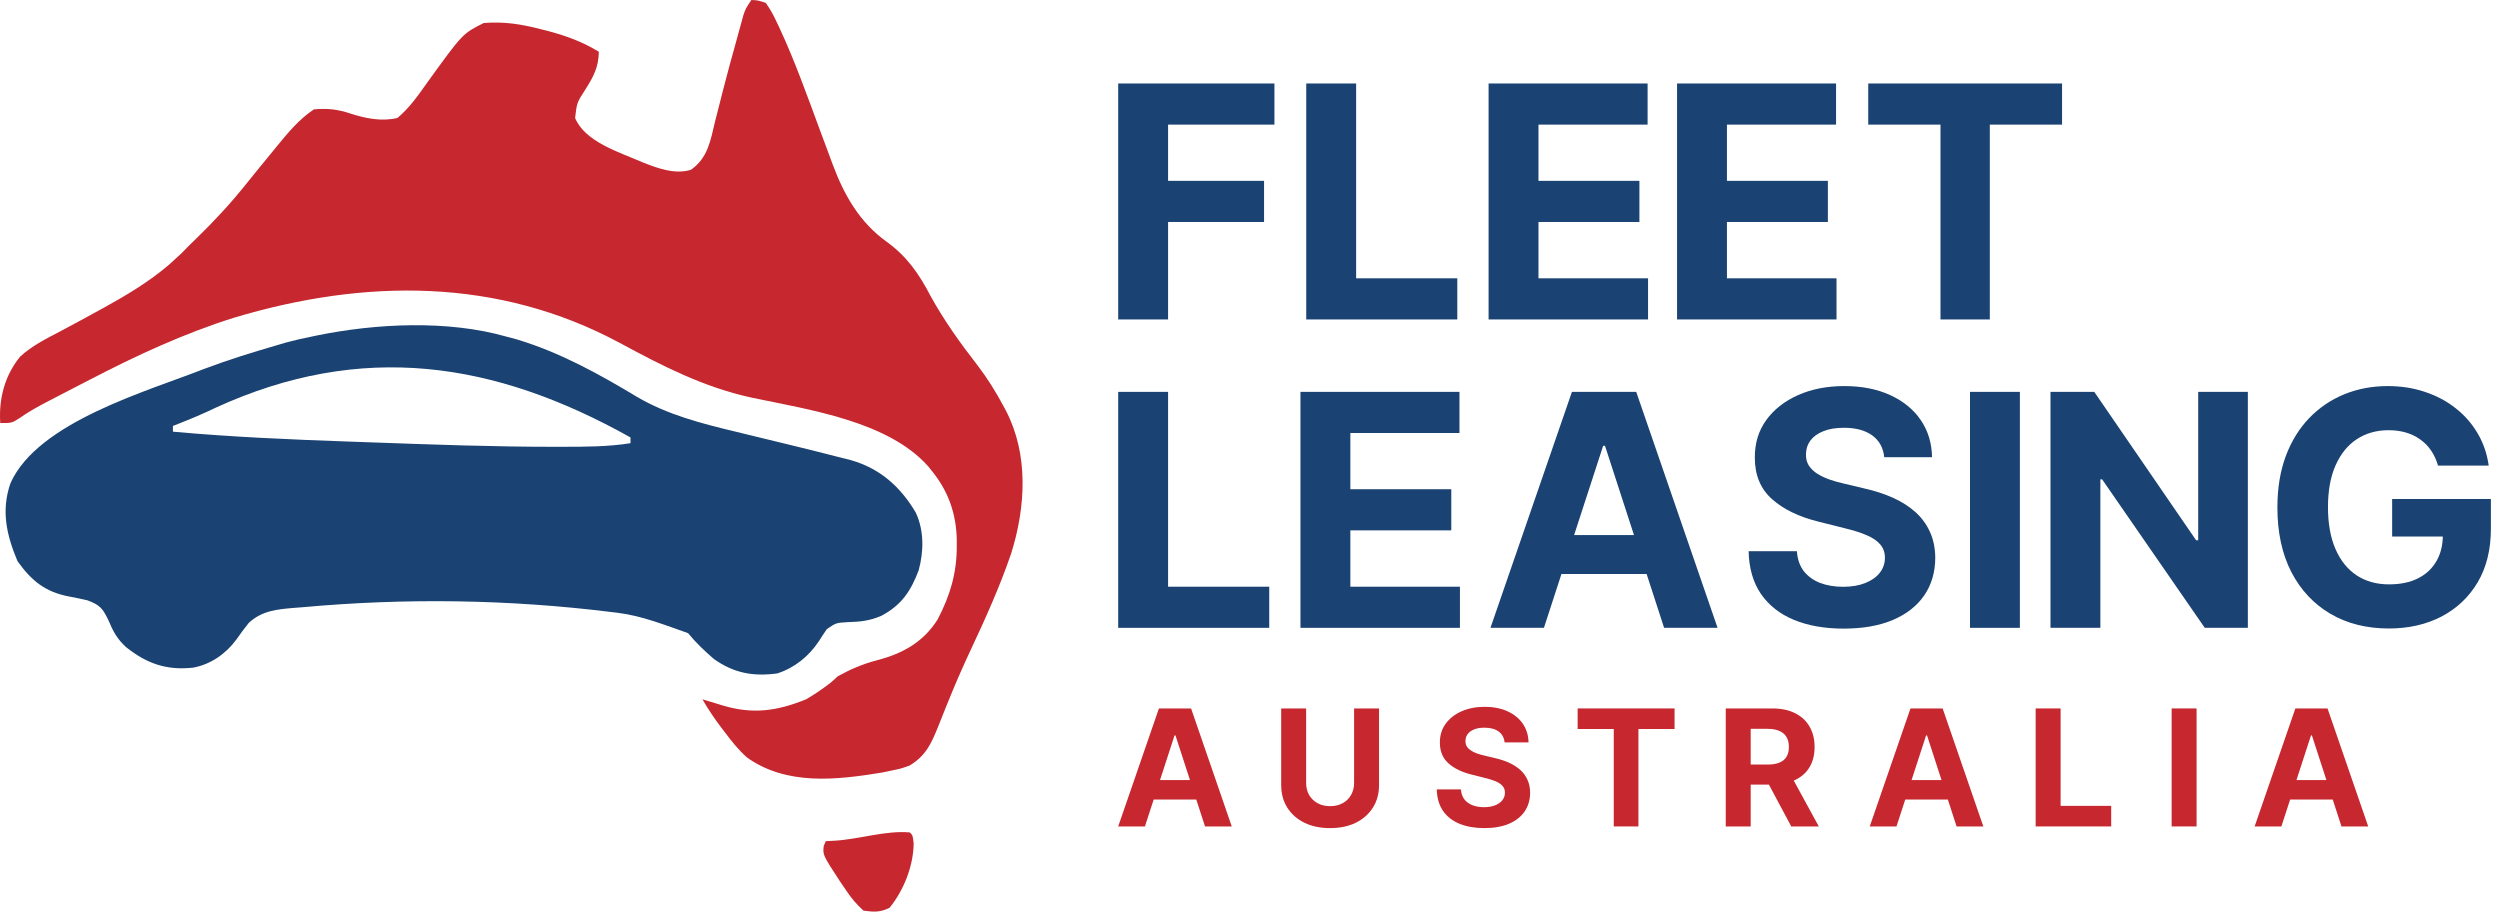 <svg width="863" height="315" viewBox="0 0 863 315" fill="none" xmlns="http://www.w3.org/2000/svg">
<path d="M259.373 0C261.628 0.097 261.628 0.097 264.34 0.993C265.862 3.157 266.912 5.014 268.004 7.389C268.335 8.079 268.666 8.77 269.007 9.482C274.501 21.27 278.833 33.593 283.358 45.775C284.071 47.693 284.786 49.609 285.504 51.525C286.147 53.243 286.784 54.965 287.413 56.689C291.389 67.33 296.691 76.723 306.065 83.449C313.1 88.515 317.281 94.594 321.246 102.208C325.905 110.657 331.56 118.567 337.483 126.167C340.828 130.558 343.632 135.039 346.238 139.889C346.566 140.496 346.894 141.102 347.231 141.727C355.164 156.987 354.071 175.104 349.032 191.123C345.157 202.456 340.249 213.352 335.163 224.184C332.635 229.587 330.232 235.012 327.983 240.538C327.504 241.709 327.026 242.879 326.533 244.086C325.617 246.345 324.714 248.61 323.828 250.88C321.4 256.847 319.592 260.856 314.013 264.256C310.92 265.358 310.92 265.358 307.742 265.995C306.7 266.215 305.659 266.435 304.587 266.662C288.742 269.271 271.628 271.246 257.887 261.505C254.966 258.903 252.639 256.012 250.308 252.894C249.882 252.337 249.455 251.781 249.016 251.208C246.622 248.051 244.452 244.846 242.485 241.407C243.491 241.712 243.491 241.712 244.518 242.024C245.847 242.425 245.847 242.425 247.204 242.835C248.079 243.1 248.955 243.365 249.858 243.638C260.073 246.626 268.411 245.41 278.249 241.407C280.792 239.932 283.143 238.373 285.494 236.611C287.19 235.446 289.177 233.459 289.177 233.459C293.649 231.012 297.767 229.205 302.712 227.933C311.555 225.634 318.783 221.666 323.722 213.746C328.032 205.421 330.302 197.81 330.28 188.444C330.279 187.71 330.277 186.977 330.275 186.221C330.081 177.474 327.464 169.804 321.96 162.925C321.467 162.305 320.974 161.685 320.466 161.047C306.615 145.37 279.103 141.397 259.679 137.31C242.96 133.696 228.861 126.423 213.93 118.369C171.942 95.799 126.008 96.166 80.968 109.617C63.584 115.047 47.014 122.749 30.881 131.135C30.019 131.579 29.157 132.023 28.268 132.48C25.453 133.931 22.64 135.388 19.829 136.847C18.945 137.304 18.062 137.761 17.151 138.232C13.525 140.128 10.009 141.999 6.674 144.375C4.058 146.036 4.058 146.036 0.084 146.036C-0.459 137.711 1.6 129.635 6.957 123.106C11.018 119.364 15.918 116.935 20.776 114.387C24.872 112.233 28.931 110.01 32.992 107.789C33.844 107.323 34.696 106.858 35.574 106.378C43.562 101.977 51.361 97.333 58.325 91.397L62.671 87.423C64.278 85.72 65.943 84.071 67.638 82.456C73.92 76.362 79.706 70.13 85.159 63.284C87.984 59.759 90.852 56.269 93.716 52.777C94.303 52.056 94.89 51.335 95.495 50.592C99.407 45.818 103.193 41.202 108.37 37.751C113.112 37.335 116.595 37.728 121.098 39.241C126.315 40.916 131.767 41.995 137.18 40.731C141.36 37.246 144.359 32.908 147.487 28.499C159.697 11.59 159.697 11.59 166.983 7.948C173.882 7.355 180.202 8.368 186.852 10.121C187.715 10.341 188.577 10.562 189.466 10.789C195.621 12.431 201.276 14.515 206.721 17.882C206.6 23.2 204.972 26.292 202.126 30.797C199.135 35.433 199.135 35.433 198.525 40.731C201.987 49.042 213.815 52.514 221.665 55.971C226.904 58.047 232.891 60.32 238.511 58.613C244.38 54.464 245.215 48.693 246.831 41.973C247.421 39.659 248.012 37.344 248.604 35.031C248.903 33.844 249.202 32.657 249.509 31.435C251 25.591 252.603 19.78 254.22 13.97C254.508 12.912 254.796 11.854 255.092 10.764C255.5 9.295 255.5 9.295 255.916 7.796C256.271 6.505 256.271 6.505 256.633 5.189C257.386 2.98 257.386 2.98 259.373 0Z" fill="#C7272E"/>
<path d="M109.282 115.83C129.844 111.62 154.605 110.412 174.93 116.233C176.102 116.548 177.273 116.863 178.481 117.188C193.092 121.567 206.805 129.104 219.82 136.964C230.386 143.168 242.154 146.192 253.971 149.017C255.377 149.361 256.784 149.705 258.19 150.05C262.224 151.039 266.263 152.016 270.301 152.991C276.28 154.441 282.257 155.899 288.211 157.45C290.028 157.921 291.849 158.374 293.67 158.827C303.752 161.671 310.87 168.03 316.158 177.007C319.025 183.234 318.907 190.364 317.12 196.876C314.328 204.228 311.186 208.864 304.237 212.582C300.259 214.306 296.849 214.665 292.529 214.77C288.597 215.009 288.597 215.009 285.447 217.157C284.484 218.523 283.563 219.918 282.68 221.336C279.23 226.54 274.261 230.57 268.314 232.466C259.992 233.584 253.326 232.367 246.458 227.499C243.242 224.719 240.202 221.86 237.517 218.558C229.542 215.787 221.6 212.562 213.24 211.542C212.567 211.458 211.894 211.375 211.201 211.289C175.59 206.889 140.123 206.375 104.396 209.617C103.498 209.686 102.599 209.756 101.674 209.828C95.681 210.327 90.48 210.768 85.889 215.011C84.383 216.891 82.939 218.823 81.57 220.804C77.934 225.725 72.722 229.369 66.645 230.479C57.478 231.445 50.797 229.137 43.609 223.462C40.379 220.565 39.007 217.875 37.338 213.901C35.38 209.93 34.447 208.845 30.237 207.25C28.133 206.742 26.027 206.324 23.901 205.923C15.582 204.346 10.91 200.5 6.044 193.721C2.219 184.607 0.343 176.22 3.623 166.775C13.114 145.642 50.728 135.117 70.644 127.283C78.79 124.208 87.096 121.643 95.454 119.213C96.548 118.889 97.642 118.566 98.769 118.232C101.626 117.452 104.472 116.814 107.376 116.233C108.319 116.033 108.32 116.033 109.282 115.83ZM217.648 151.003C170.753 124.736 124.788 117.675 74.406 140.758C70.162 142.812 65.866 144.61 61.48 146.335C60.871 146.572 60.281 146.801 59.691 147.03V149.017C79.863 150.841 100.041 151.714 120.278 152.428C123 152.524 125.722 152.619 128.444 152.716C149.43 153.47 170.416 154.239 191.418 154.237C192.749 154.234 192.749 154.234 194.054 154.232C201.992 154.224 209.784 154.246 217.648 152.991V151.003Z" fill="#1A4272"/>
<path d="M314.085 287.363C315.085 288.363 315.085 288.363 315.397 291.176C315.284 299.005 311.987 307.317 307.085 313.363C303.851 314.98 301.657 314.839 298.085 314.363C295.54 312.035 293.986 310.178 292.085 307.363C291.363 306.301 290.641 305.239 289.897 304.144C283.998 295.117 283.998 295.117 284.362 291.969C284.601 291.439 284.839 290.909 285.085 290.363C286.552 290.29 286.552 290.29 288.05 290.215C296.493 289.733 305.844 286.59 314.085 287.363Z" fill="#C7272E"/>
<path d="M644.92 43.018V28.819H711.818V43.018H686.881V110.274H669.858V43.018H644.92Z" fill="#1A4272"/>
<path d="M578.92 110.274V28.819H633.807V43.018H596.142V62.427H630.983V76.626H596.142V96.075H633.966V110.274H578.92Z" fill="#1A4272"/>
<path d="M513.862 110.274V28.819H568.749V43.018H531.084V62.427H565.925V76.626H531.084V96.075H568.908V110.274H513.862Z" fill="#1A4272"/>
<path d="M450.916 110.274V28.819H468.137V96.075H503.058V110.274H450.916Z" fill="#1A4272"/>
<path d="M386 110.274V28.819H439.932V43.018H403.222V62.427H436.352V76.626H403.222V110.274H386Z" fill="#1A4272"/>
<path d="M841.599 160.717C841.042 158.782 840.26 157.071 839.252 155.586C838.245 154.075 837.012 152.802 835.553 151.768C834.122 150.708 832.478 149.899 830.622 149.342C828.792 148.785 826.764 148.507 824.536 148.507C820.374 148.507 816.714 149.541 813.559 151.609C810.43 153.677 807.991 156.687 806.241 160.638C804.491 164.562 803.616 169.361 803.616 175.035C803.616 180.71 804.478 185.535 806.201 189.513C807.925 193.49 810.364 196.526 813.519 198.621C816.675 200.689 820.4 201.723 824.696 201.723C828.593 201.723 831.921 201.033 834.678 199.655C837.463 198.249 839.584 196.274 841.042 193.728C842.527 191.183 843.269 188.174 843.269 184.7L846.769 185.217H825.769V172.251H859.855V182.513C859.855 189.672 858.343 195.823 855.321 200.967C852.298 206.085 848.135 210.035 842.832 212.819C837.529 215.577 831.457 216.956 824.616 216.956C816.98 216.956 810.271 215.272 804.491 211.905C798.711 208.511 794.203 203.698 790.968 197.467C787.76 191.21 786.156 183.785 786.156 175.194C786.156 168.592 787.11 162.706 789.019 157.535C790.955 152.338 793.66 147.937 797.133 144.331C800.607 140.725 804.65 137.98 809.264 136.098C813.877 134.215 818.875 133.274 824.258 133.274C828.872 133.274 833.167 133.95 837.144 135.302C841.122 136.628 844.648 138.511 847.724 140.95C850.826 143.389 853.358 146.293 855.321 149.66C857.283 153.001 858.542 156.687 859.099 160.717H841.599Z" fill="#1A4272"/>
<path d="M775.959 135.274V216.728H761.084L725.646 165.461H725.05V216.728H707.828V135.274H722.942L758.101 186.501H758.817V135.274H775.959Z" fill="#1A4272"/>
<path d="M697.259 135.274V216.728H680.038V135.274H697.259Z" fill="#1A4272"/>
<path d="M650.434 157.814C650.116 154.605 648.75 152.113 646.337 150.336C643.925 148.56 640.65 147.672 636.514 147.672C633.703 147.672 631.33 148.069 629.394 148.865C627.459 149.634 625.974 150.708 624.94 152.086C623.932 153.465 623.428 155.03 623.428 156.78C623.375 158.238 623.68 159.511 624.343 160.598C625.033 161.685 625.974 162.626 627.167 163.422C628.36 164.191 629.739 164.867 631.303 165.45C632.868 166.007 634.538 166.484 636.315 166.882L643.633 168.632C647.186 169.427 650.447 170.488 653.417 171.814C656.387 173.139 658.959 174.77 661.133 176.706C663.307 178.641 664.991 180.922 666.184 183.547C667.404 186.172 668.027 189.181 668.053 192.575C668.027 197.56 666.754 201.882 664.235 205.541C661.743 209.174 658.137 211.997 653.417 214.013C648.724 216.001 643.063 216.996 636.434 216.996C629.858 216.996 624.131 215.988 619.252 213.973C614.4 211.958 610.608 208.975 607.877 205.024C605.173 201.047 603.754 196.128 603.622 190.268H620.286C620.472 192.999 621.254 195.28 622.633 197.109C624.038 198.912 625.908 200.278 628.241 201.206C630.601 202.107 633.266 202.558 636.235 202.558C639.152 202.558 641.684 202.134 643.832 201.285C646.006 200.437 647.69 199.257 648.883 197.746C650.076 196.234 650.673 194.497 650.673 192.535C650.673 190.706 650.129 189.168 649.042 187.922C647.981 186.675 646.417 185.615 644.349 184.74C642.307 183.865 639.802 183.069 636.832 182.353L627.962 180.126C621.095 178.456 615.673 175.844 611.695 172.291C607.718 168.738 605.743 163.952 605.769 157.933C605.743 153.001 607.055 148.692 609.707 145.007C612.385 141.321 616.057 138.444 620.724 136.376C625.391 134.308 630.694 133.274 636.633 133.274C642.678 133.274 647.955 134.308 652.462 136.376C656.997 138.444 660.523 141.321 663.042 145.007C665.561 148.692 666.86 152.961 666.94 157.814H650.434Z" fill="#1A4272"/>
<path d="M532.965 216.728H514.51L542.63 135.274H564.823L592.902 216.728H574.448L554.044 153.888H553.408L532.965 216.728ZM531.811 184.711H575.402V198.155H531.811V184.711Z" fill="#1A4272"/>
<path d="M448.92 216.728V135.274H503.807V149.473H466.142V168.882H500.983V183.081H466.142V202.53H503.966V216.728H448.92Z" fill="#1A4272"/>
<path d="M386 216.728V135.274H403.222V202.53H438.142V216.728H386Z" fill="#1A4272"/>
<path d="M787.53 285.287H778.301L792.363 244.552H803.461L817.504 285.287H808.275L798.071 253.861H797.753L787.53 285.287ZM786.953 269.276H808.752V275.998H786.953V269.276Z" fill="#C7272E"/>
<path d="M758.261 244.552V285.287H749.648V244.552H758.261Z" fill="#C7272E"/>
<path d="M702.707 285.287V244.552H711.319V278.186H728.783V285.287H702.707Z" fill="#C7272E"/>
<path d="M654.668 285.287H645.439L659.501 244.552H670.6L684.642 285.287H675.413L665.209 253.861H664.891L654.668 285.287ZM654.091 269.276H675.89V275.998H654.091V269.276Z" fill="#C7272E"/>
<path d="M595.728 285.287V244.552H611.799C614.875 244.552 617.501 245.103 619.675 246.203C621.863 247.291 623.527 248.835 624.668 250.838C625.821 252.827 626.398 255.167 626.398 257.859C626.398 260.564 625.815 262.891 624.648 264.84C623.481 266.776 621.79 268.261 619.576 269.295C617.375 270.33 614.71 270.847 611.58 270.847H600.82V263.925H610.188C611.832 263.925 613.198 263.7 614.285 263.249C615.373 262.798 616.181 262.122 616.712 261.22C617.255 260.318 617.527 259.198 617.527 257.859C617.527 256.506 617.255 255.366 616.712 254.438C616.181 253.51 615.366 252.807 614.265 252.329C613.178 251.839 611.806 251.593 610.148 251.593H604.34V285.287H595.728ZM617.726 266.75L627.85 285.287H618.343L608.438 266.75H617.726Z" fill="#C7272E"/>
<path d="M544.602 251.653V244.552H578.056V251.653H565.585V285.287H557.072V251.653H544.602Z" fill="#C7272E"/>
<path d="M519.387 256.268C519.228 254.663 518.545 253.417 517.338 252.528C516.132 251.64 514.494 251.196 512.425 251.196C511.02 251.196 509.833 251.395 508.865 251.792C507.897 252.177 507.155 252.714 506.638 253.403C506.134 254.093 505.882 254.875 505.882 255.75C505.855 256.48 506.008 257.116 506.339 257.66C506.684 258.204 507.155 258.674 507.751 259.072C508.348 259.457 509.038 259.795 509.82 260.086C510.602 260.365 511.438 260.604 512.326 260.803L515.986 261.678C517.763 262.075 519.394 262.606 520.879 263.269C522.364 263.932 523.65 264.747 524.737 265.715C525.825 266.683 526.667 267.824 527.263 269.136C527.873 270.449 528.185 271.954 528.198 273.651C528.185 276.144 527.548 278.306 526.289 280.135C525.042 281.952 523.239 283.364 520.879 284.372C518.532 285.366 515.701 285.864 512.386 285.864C509.097 285.864 506.233 285.36 503.793 284.352C501.367 283.344 499.471 281.853 498.105 279.877C496.752 277.888 496.043 275.428 495.977 272.498H504.31C504.403 273.864 504.794 275.004 505.484 275.919C506.187 276.82 507.121 277.503 508.288 277.967C509.468 278.418 510.801 278.644 512.286 278.644C513.745 278.644 515.011 278.432 516.085 278.007C517.173 277.583 518.014 276.993 518.611 276.237C519.208 275.481 519.506 274.613 519.506 273.631C519.506 272.717 519.234 271.947 518.691 271.324C518.16 270.701 517.378 270.171 516.344 269.733C515.323 269.295 514.07 268.898 512.585 268.54L508.149 267.426C504.715 266.59 502.003 265.284 500.014 263.508C498.025 261.731 497.037 259.337 497.051 256.327C497.037 253.861 497.694 251.706 499.02 249.863C500.359 248.02 502.195 246.581 504.529 245.547C506.863 244.513 509.515 243.996 512.485 243.996C515.508 243.996 518.147 244.513 520.401 245.547C522.669 246.581 524.432 248.02 525.692 249.863C526.952 251.706 527.601 253.841 527.641 256.268H519.387Z" fill="#C7272E"/>
<path d="M467.429 244.552H476.041V271.006C476.041 273.976 475.332 276.575 473.913 278.803C472.507 281.03 470.538 282.767 468.006 284.014C465.473 285.247 462.523 285.864 459.155 285.864C455.773 285.864 452.816 285.247 450.284 284.014C447.751 282.767 445.782 281.03 444.376 278.803C442.971 276.575 442.268 273.976 442.268 271.006V244.552H450.88V270.27C450.88 271.821 451.218 273.2 451.895 274.407C452.584 275.614 453.552 276.562 454.799 277.251C456.045 277.941 457.497 278.286 459.155 278.286C460.825 278.286 462.277 277.941 463.51 277.251C464.757 276.562 465.718 275.614 466.394 274.407C467.084 273.2 467.429 271.821 467.429 270.27V244.552Z" fill="#C7272E"/>
<path d="M395.229 285.287H386L400.062 244.552H411.161L425.203 285.287H415.974L405.77 253.861H405.452L395.229 285.287ZM394.652 269.276H416.451V275.998H394.652V269.276Z" fill="#C7272E"/>
</svg>
